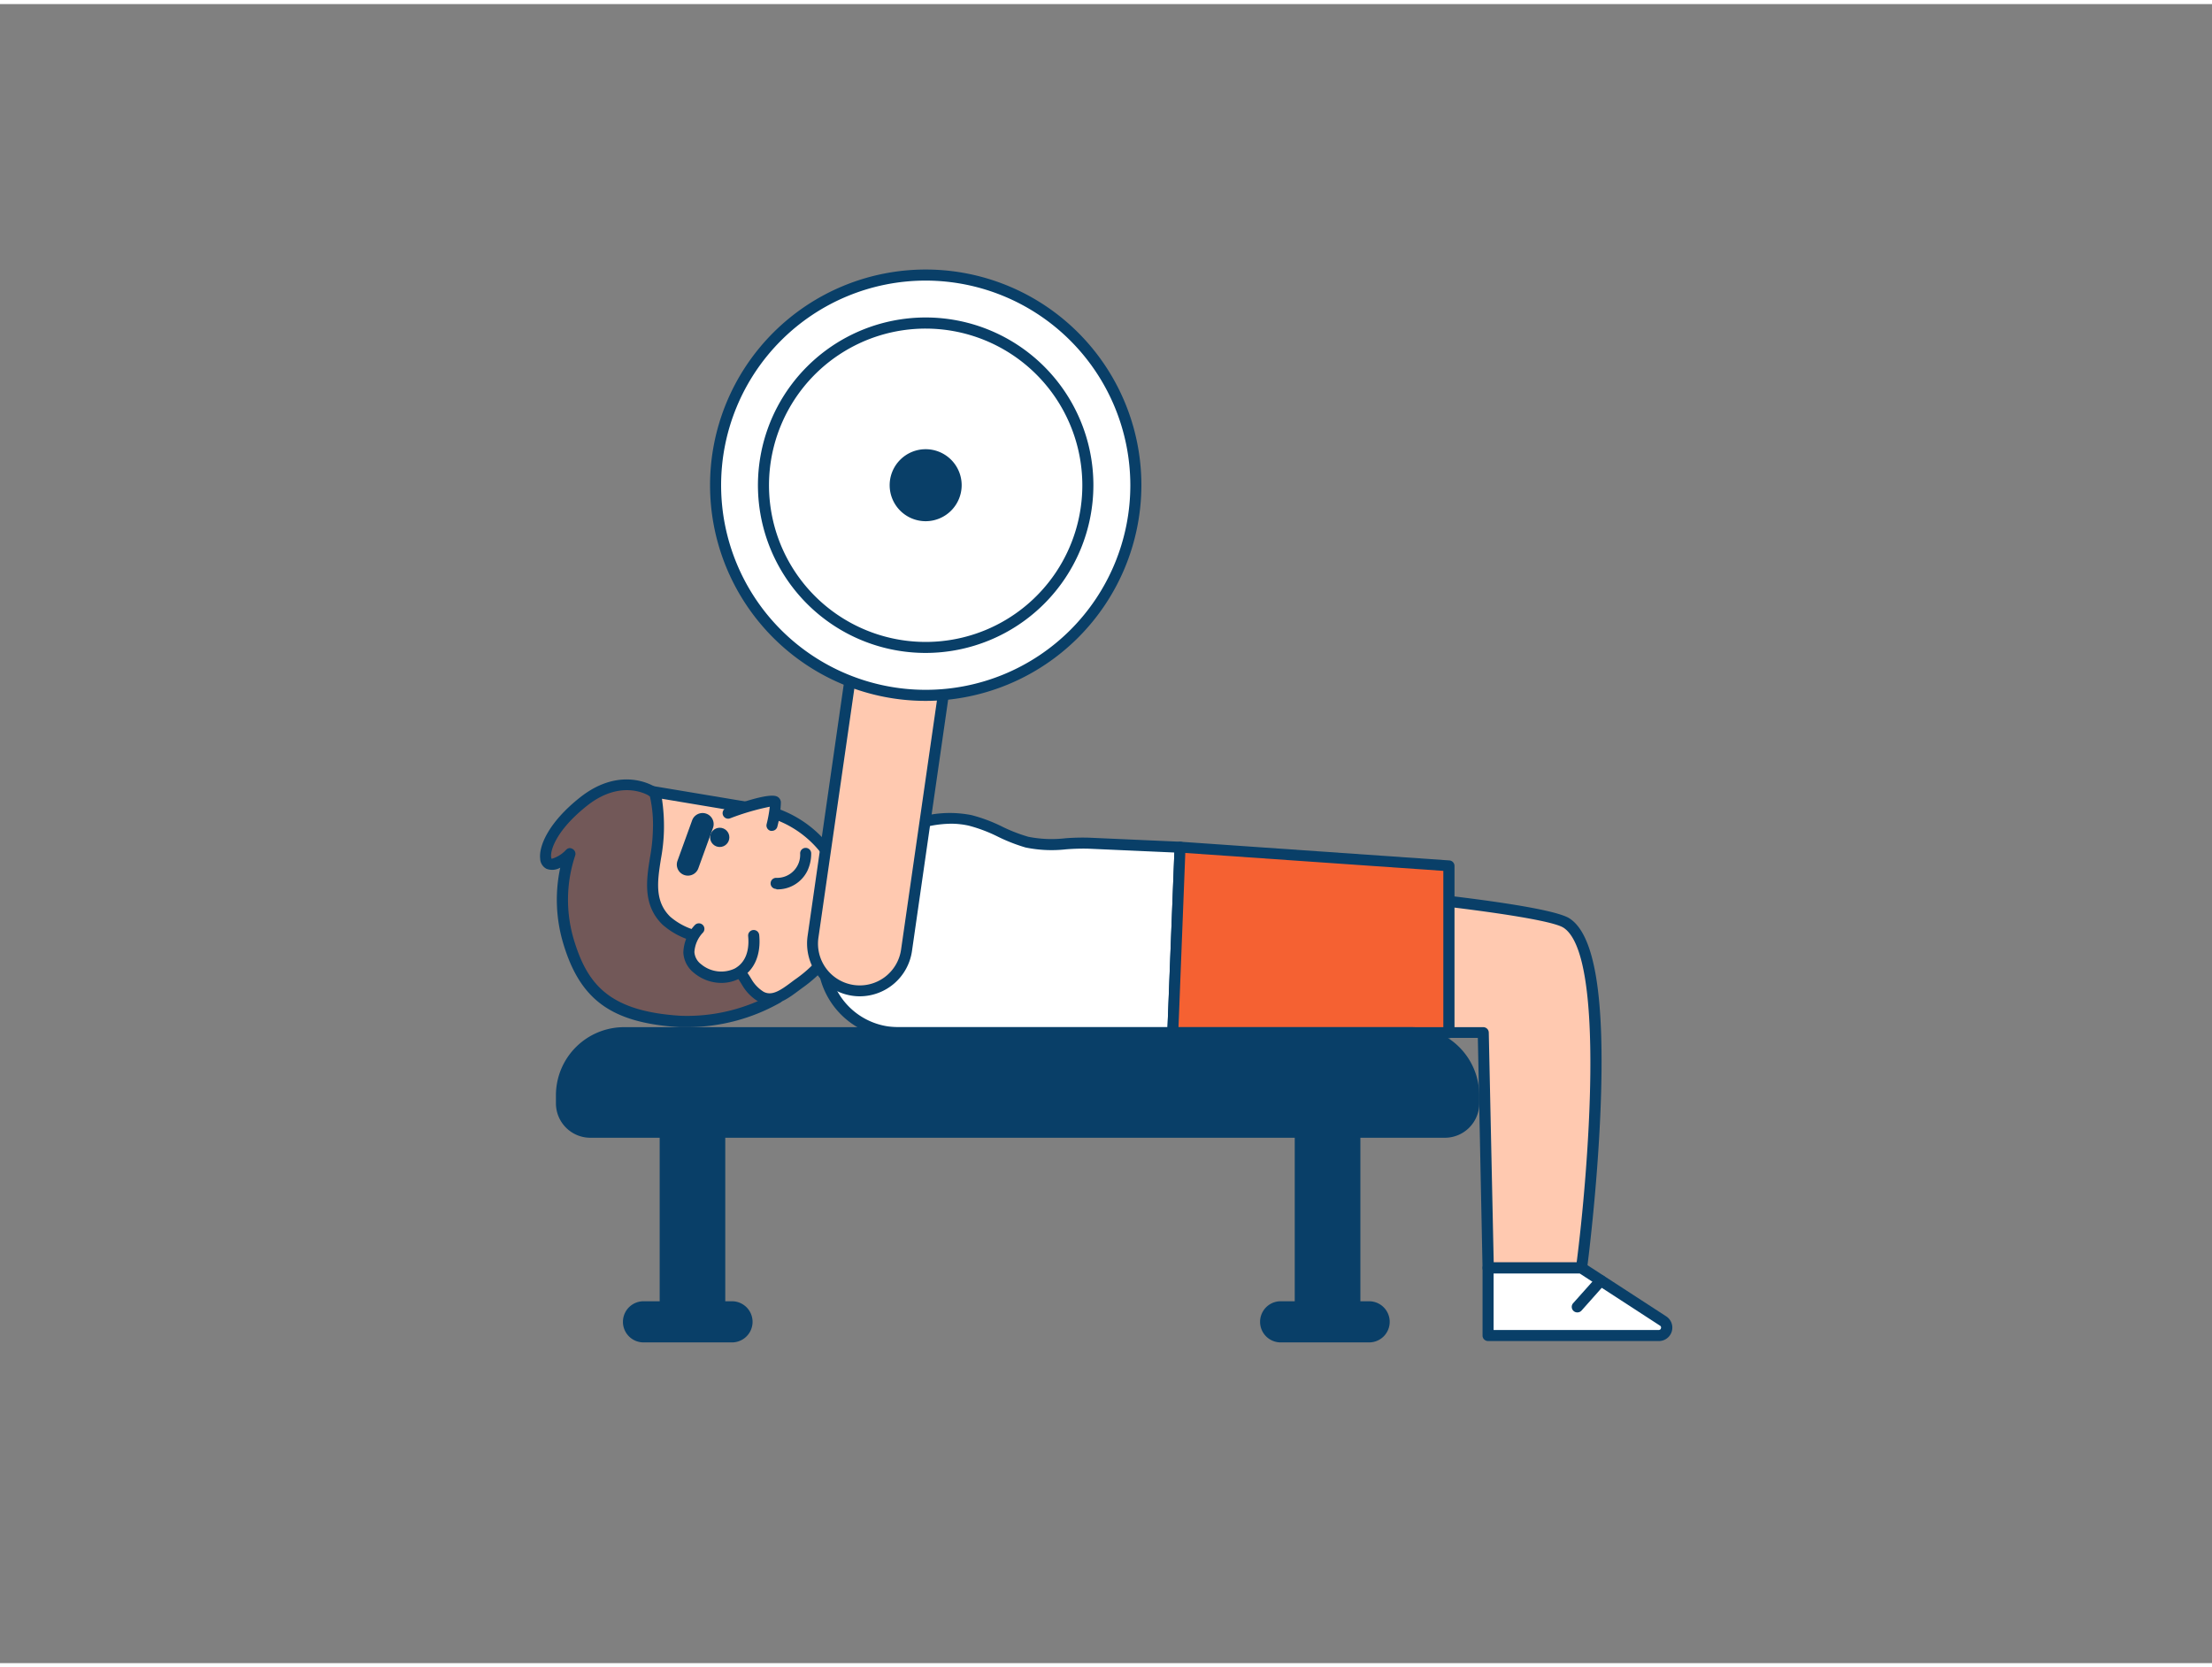 <svg xmlns="http://www.w3.org/2000/svg" viewBox="0 0 400 300" width="406" height="306" class="illustration styles_illustrationTablet__1DWOa"><rect x="0" y="0" width="400" height="300" fill="#808080" stroke="none"/><g id="_379_fitness_outline" data-name="#379_fitness_outline"><path d="M251,161.06s28.59,2.73,32.28,5.11c10.14,6.53,2.73,62.37,2.73,62.37H269.09L268.22,186h-21.4Z" fill="#ffc9b0"></path><path d="M286,229.54H269.09a1,1,0,0,1-1-1l-.85-41.6H246.82a1,1,0,0,1-.76-.35,1,1,0,0,1-.23-.81L250,160.9a1,1,0,0,1,1.08-.84c3,.29,28.94,2.83,32.73,5.27,4.59,2.95,6.43,14.24,5.62,34.51-.58,14.66-2.42,28.69-2.44,28.83A1,1,0,0,1,286,229.54Zm-15.89-2h15c2.05-16,5.34-55.55-2.39-60.53-2.49-1.6-19.5-3.75-30.91-4.87L248,185h20.22a1,1,0,0,1,1,1Z" fill="#093f68"></path><path d="M118.05,142.41s-5.58-3.84-12.64,1.8-7.52,10.54-6.2,11.18,3.81-1.77,3.81-1.77a26,26,0,0,0-.22,15.94c2.78,9.17,7.53,13.58,20.13,14.37a33,33,0,0,0,17.64-4.33s4.06-11.49-1.77-19.31S118.05,142.41,118.05,142.41Z" fill="#725858"></path><path d="M124.62,185c-.58,0-1.16,0-1.75,0-12.23-.77-17.93-4.86-21-15.08a27.55,27.55,0,0,1-.56-13.76,2.89,2.89,0,0,1-2.5.2,2.14,2.14,0,0,1-1.13-1.84c-.25-2.25,1.47-6.49,7.13-11,7.52-6,13.52-2.06,13.83-1.85.66.44,15.14,10.25,21,18.11,6.08,8.15,2.09,19.75,1.91,20.24a1,1,0,0,1-.41.52A34.12,34.12,0,0,1,124.62,185ZM103,152.62a1,1,0,0,1,.56.17A1,1,0,0,1,104,154a25.23,25.23,0,0,0-.2,15.28c2.44,8,6.37,12.85,19.24,13.66a32.08,32.08,0,0,0,16.75-4c.58-1.91,3.16-11.48-1.74-18.05-5.66-7.59-20.36-17.54-20.51-17.64h0c-.22-.14-5.11-3.31-11.46,1.77s-6.74,9-6.31,9.54a5.79,5.79,0,0,0,2.61-1.64A1,1,0,0,1,103,152.62Zm37.55,27h0Z" fill="#093f68"></path><path d="M152.27,166c-.77,4.63-4,8.43-7.75,11.06-1.94,1.38-4.42,3.75-6.91,2.42a7.44,7.44,0,0,1-2.52-2.56,26.22,26.22,0,0,0-5.48-6.52c-2.78-2.07-6.53-2.12-9.13-4.69-4.56-4.49-1.41-10.73-1.42-16.23,0-.61,0-6.89-1-7.08l18.55,3.1C146.86,147.22,154,155.59,152.27,166Z" fill="#ffc9b0"></path><path d="M139.14,180.88a4.22,4.22,0,0,1-2-.51,8.35,8.35,0,0,1-2.88-2.89,25.35,25.35,0,0,0-5.25-6.27,15,15,0,0,0-3.87-1.84,13.83,13.83,0,0,1-5.36-2.93c-3.61-3.55-2.88-8.14-2.23-12.19a31.52,31.52,0,0,0,.51-4.76,23.3,23.3,0,0,0-.54-6.23,1,1,0,0,1,.7-1.84l18.55,3.1a20.68,20.68,0,0,1,12.95,7.35,18,18,0,0,1,3.54,14.31h0c-.73,4.35-3.63,8.51-8.16,11.71l-.81.6C142.88,179.54,141.09,180.88,139.14,180.88ZM119.7,143.7a33.6,33.6,0,0,1,.36,5.79,32.33,32.33,0,0,1-.54,5.07c-.62,3.92-1.21,7.63,1.66,10.45a12,12,0,0,0,4.64,2.48,16.59,16.59,0,0,1,4.39,2.12,26.8,26.8,0,0,1,5.71,6.77,6.53,6.53,0,0,0,2.16,2.22c1.48.79,3-.21,5-1.71.29-.22.58-.44.86-.63,4.09-2.89,6.7-6.59,7.34-10.41a16,16,0,0,0-3.13-12.74,18.69,18.69,0,0,0-11.72-6.61ZM152.27,166h0Z" fill="#093f68"></path><circle cx="130.15" cy="150.68" r="1.74" fill="#093f68"></circle><path d="M131.67,146.27s8.45-3.11,8.55-1.88a19.5,19.5,0,0,1-.62,4.11" fill="#ffc9b0"></path><path d="M139.6,149.5a1,1,0,0,1-.24,0,1,1,0,0,1-.73-1.21,23.17,23.17,0,0,0,.57-3.15,44.15,44.15,0,0,0-7.18,2.1,1,1,0,0,1-1.29-.6,1,1,0,0,1,.6-1.28c7.86-2.89,8.95-2.2,9.31-2a1.25,1.25,0,0,1,.57.95,19.34,19.34,0,0,1-.64,4.43A1,1,0,0,1,139.6,149.5Z" fill="#093f68"></path><path d="M126.35,167.29s-3.9,4-.27,7.13,10.92,1.92,10.17-5.92" fill="#ffc9b0"></path><path d="M130.46,177a7.77,7.77,0,0,1-5-1.84,5,5,0,0,1-1.89-3.63,7.61,7.61,0,0,1,2.09-5,1,1,0,0,1,1.44,1.39,5.59,5.59,0,0,0-1.53,3.49,3,3,0,0,0,1.19,2.19,5.69,5.69,0,0,0,6.08.81c1.85-1,2.72-3.05,2.45-5.88a1,1,0,1,1,2-.19c.35,3.64-.93,6.5-3.52,7.84A7.1,7.1,0,0,1,130.46,177Z" fill="#093f68"></path><path d="M124.39,157.6a2.08,2.08,0,0,1-.68-.12,2,2,0,0,1-1.2-2.56l2.65-7.32a2,2,0,0,1,3.77,1.37l-2.65,7.31A2,2,0,0,1,124.39,157.6Z" fill="#093f68"></path><path d="M140.35,160a1,1,0,0,1,0-2,4.17,4.17,0,0,0,4.34-4.42,1,1,0,0,1,1-1h0a1,1,0,0,1,1,1,7.3,7.3,0,0,1-.67,3.11,6,6,0,0,1-5.59,3.39Z" fill="#093f68"></path><path d="M162.15,149.56l2.2-.85a19.43,19.43,0,0,1,11.08-1.13c3.6.82,6.71,3,10.27,3.92s7.44,0,11.22.2l16.48.73L212.09,186h-49.7a13.56,13.56,0,0,1-13.56-13.56v-8.68C148.83,155.76,155.57,152.18,162.15,149.56Z" fill="#ffffff"></path><path d="M212.09,187h-49.7a14.57,14.57,0,0,1-14.56-14.56v-8.68c0-8.37,6.71-12.2,13.95-15.09l2.22-.86a20.32,20.32,0,0,1,11.65-1.16,28.22,28.22,0,0,1,5.54,2.07,28.75,28.75,0,0,0,4.75,1.85,21.56,21.56,0,0,0,6.74.27,40.64,40.64,0,0,1,4.29-.1l16.47.73a1,1,0,0,1,1,1L213.09,186A1,1,0,0,1,212.09,187ZM172,148.21a20.57,20.57,0,0,0-7.26,1.43l-2.19.85h0c-7.62,3-12.69,6.45-12.69,13.23v8.68A12.57,12.57,0,0,0,162.39,185h48.73l1.24-31.58-15.48-.69a39.63,39.63,0,0,0-4.08.11,23.38,23.38,0,0,1-7.35-.33,31.4,31.4,0,0,1-5.09-2,27,27,0,0,0-5.15-1.94A14.89,14.89,0,0,0,172,148.21Zm-9.82,1.35h0Z" fill="#093f68"></path><polygon points="262.02 185.96 212.09 185.96 213.4 152.43 262.02 155.8 262.02 185.96" fill="#f56132"></polygon><path d="M262,187H212.09a1,1,0,0,1-.72-.31,1,1,0,0,1-.28-.73l1.31-33.53a1,1,0,0,1,.33-.71,1,1,0,0,1,.74-.25l48.62,3.38a1,1,0,0,1,.93,1V186A1,1,0,0,1,262,187Zm-48.89-2H261V156.74l-46.66-3.24Z" fill="#093f68"></path><path d="M150.25,115.08h17.08a0,0,0,0,1,0,0v55a8.54,8.54,0,0,1-8.54,8.54h0a8.54,8.54,0,0,1-8.54-8.54v-55a0,0,0,0,1,0,0Z" transform="translate(22.52 -21.11) rotate(8.18)" fill="#ffc9b0"></path><path d="M155.49,179.42a9.12,9.12,0,0,1-1.37-.1,9.55,9.55,0,0,1-8.08-10.8L153.87,114a1,1,0,0,1,1.13-.85l16.91,2.43a1,1,0,0,1,.66.39,1,1,0,0,1,.19.75l-7.84,54.48A9.55,9.55,0,0,1,155.49,179.42Zm.22-64.1L148,168.8A7.54,7.54,0,1,0,162.94,171l7.7-53.49Z" fill="#093f68"></path><circle cx="167.4" cy="87" r="38.01" fill="#ffffff"></circle><path d="M167.4,126a39,39,0,1,1,39-39A39.06,39.06,0,0,1,167.4,126Zm0-76a37,37,0,1,0,37,37A37.05,37.05,0,0,0,167.4,50Z" fill="#093f68"></path><circle cx="167.4" cy="87" r="29.32" fill="#ffffff"></circle><path d="M167.4,117.33A30.33,30.33,0,1,1,197.72,87,30.36,30.36,0,0,1,167.4,117.33Zm0-58.65A28.33,28.33,0,1,0,195.72,87,28.35,28.35,0,0,0,167.4,58.68Z" fill="#093f68"></path><circle cx="167.4" cy="87" r="5.5" fill="#093f68"></circle><path d="M167.4,93.51A6.51,6.51,0,1,1,173.9,87,6.52,6.52,0,0,1,167.4,93.51Zm0-11a4.51,4.51,0,1,0,4.5,4.5A4.51,4.51,0,0,0,167.4,82.5Z" fill="#093f68"></path><path d="M269.09,228.54v12.22h30.85a1.43,1.43,0,0,0,.78-2.63L286,228.54Z" fill="#ffffff"></path><path d="M299.94,241.76H269.09a1,1,0,0,1-1-1V228.54a1,1,0,0,1,1-1H286a1,1,0,0,1,.54.16l14.76,9.59a2.43,2.43,0,0,1-1.32,4.47Zm-29.85-2h29.85a.39.39,0,0,0,.41-.31.39.39,0,0,0-.18-.48l-14.51-9.43H270.09Z" fill="#093f68"></path><path d="M112.85,186H255.18a11.32,11.32,0,0,1,11.32,11.32v1.54a5.22,5.22,0,0,1-5.22,5.22H106.75a5.22,5.22,0,0,1-5.22-5.22v-1.54A11.32,11.32,0,0,1,112.85,186Z" fill="#093f68"></path><path d="M261.28,205H106.75a6.23,6.23,0,0,1-6.22-6.22v-1.54A12.33,12.33,0,0,1,112.85,185H255.18a12.34,12.34,0,0,1,12.32,12.32v1.54A6.23,6.23,0,0,1,261.28,205ZM112.85,187a10.33,10.33,0,0,0-10.32,10.32v1.54a4.22,4.22,0,0,0,4.22,4.22H261.28a4.22,4.22,0,0,0,4.22-4.22v-1.54A10.33,10.33,0,0,0,255.18,187Z" fill="#093f68"></path><rect x="120.29" y="204.04" width="9.86" height="31.53" fill="#093f68"></rect><path d="M130.15,236.58h-9.86a1,1,0,0,1-1-1V204a1,1,0,0,1,1-1h9.86a1,1,0,0,1,1,1v31.54A1,1,0,0,1,130.15,236.58Zm-8.86-2h7.86V205h-7.86Z" fill="#093f68"></path><rect x="113.86" y="235.58" width="21.41" height="5.43" rx="2.71" fill="#093f68"></rect><path d="M132.56,242h-16a3.72,3.72,0,1,1,0-7.43h16a3.72,3.72,0,0,1,0,7.43Zm-16-5.43a1.72,1.72,0,1,0,0,3.43h16a1.72,1.72,0,0,0,0-3.43Z" fill="#093f68"></path><rect x="235.12" y="204.04" width="9.86" height="31.53" fill="#093f68"></rect><path d="M245,236.58h-9.87a1,1,0,0,1-1-1V204a1,1,0,0,1,1-1H245a1,1,0,0,1,1,1v31.54A1,1,0,0,1,245,236.58Zm-8.87-2H244V205h-7.87Z" fill="#093f68"></path><rect x="228.7" y="235.58" width="21.41" height="5.43" rx="2.71" fill="#093f68"></rect><path d="M247.39,242h-16a3.72,3.72,0,0,1,0-7.43h16a3.72,3.72,0,1,1,0,7.43Zm-16-5.43a1.72,1.72,0,0,0,0,3.43h16a1.72,1.72,0,1,0,0-3.43Z" fill="#093f68"></path><path d="M285.23,236.58a1,1,0,0,1-.67-.25,1,1,0,0,1-.08-1.42l4.24-4.75a1,1,0,0,1,1.5,1.33L286,236.24A1,1,0,0,1,285.23,236.58Z" fill="#093f68"></path></g></svg>